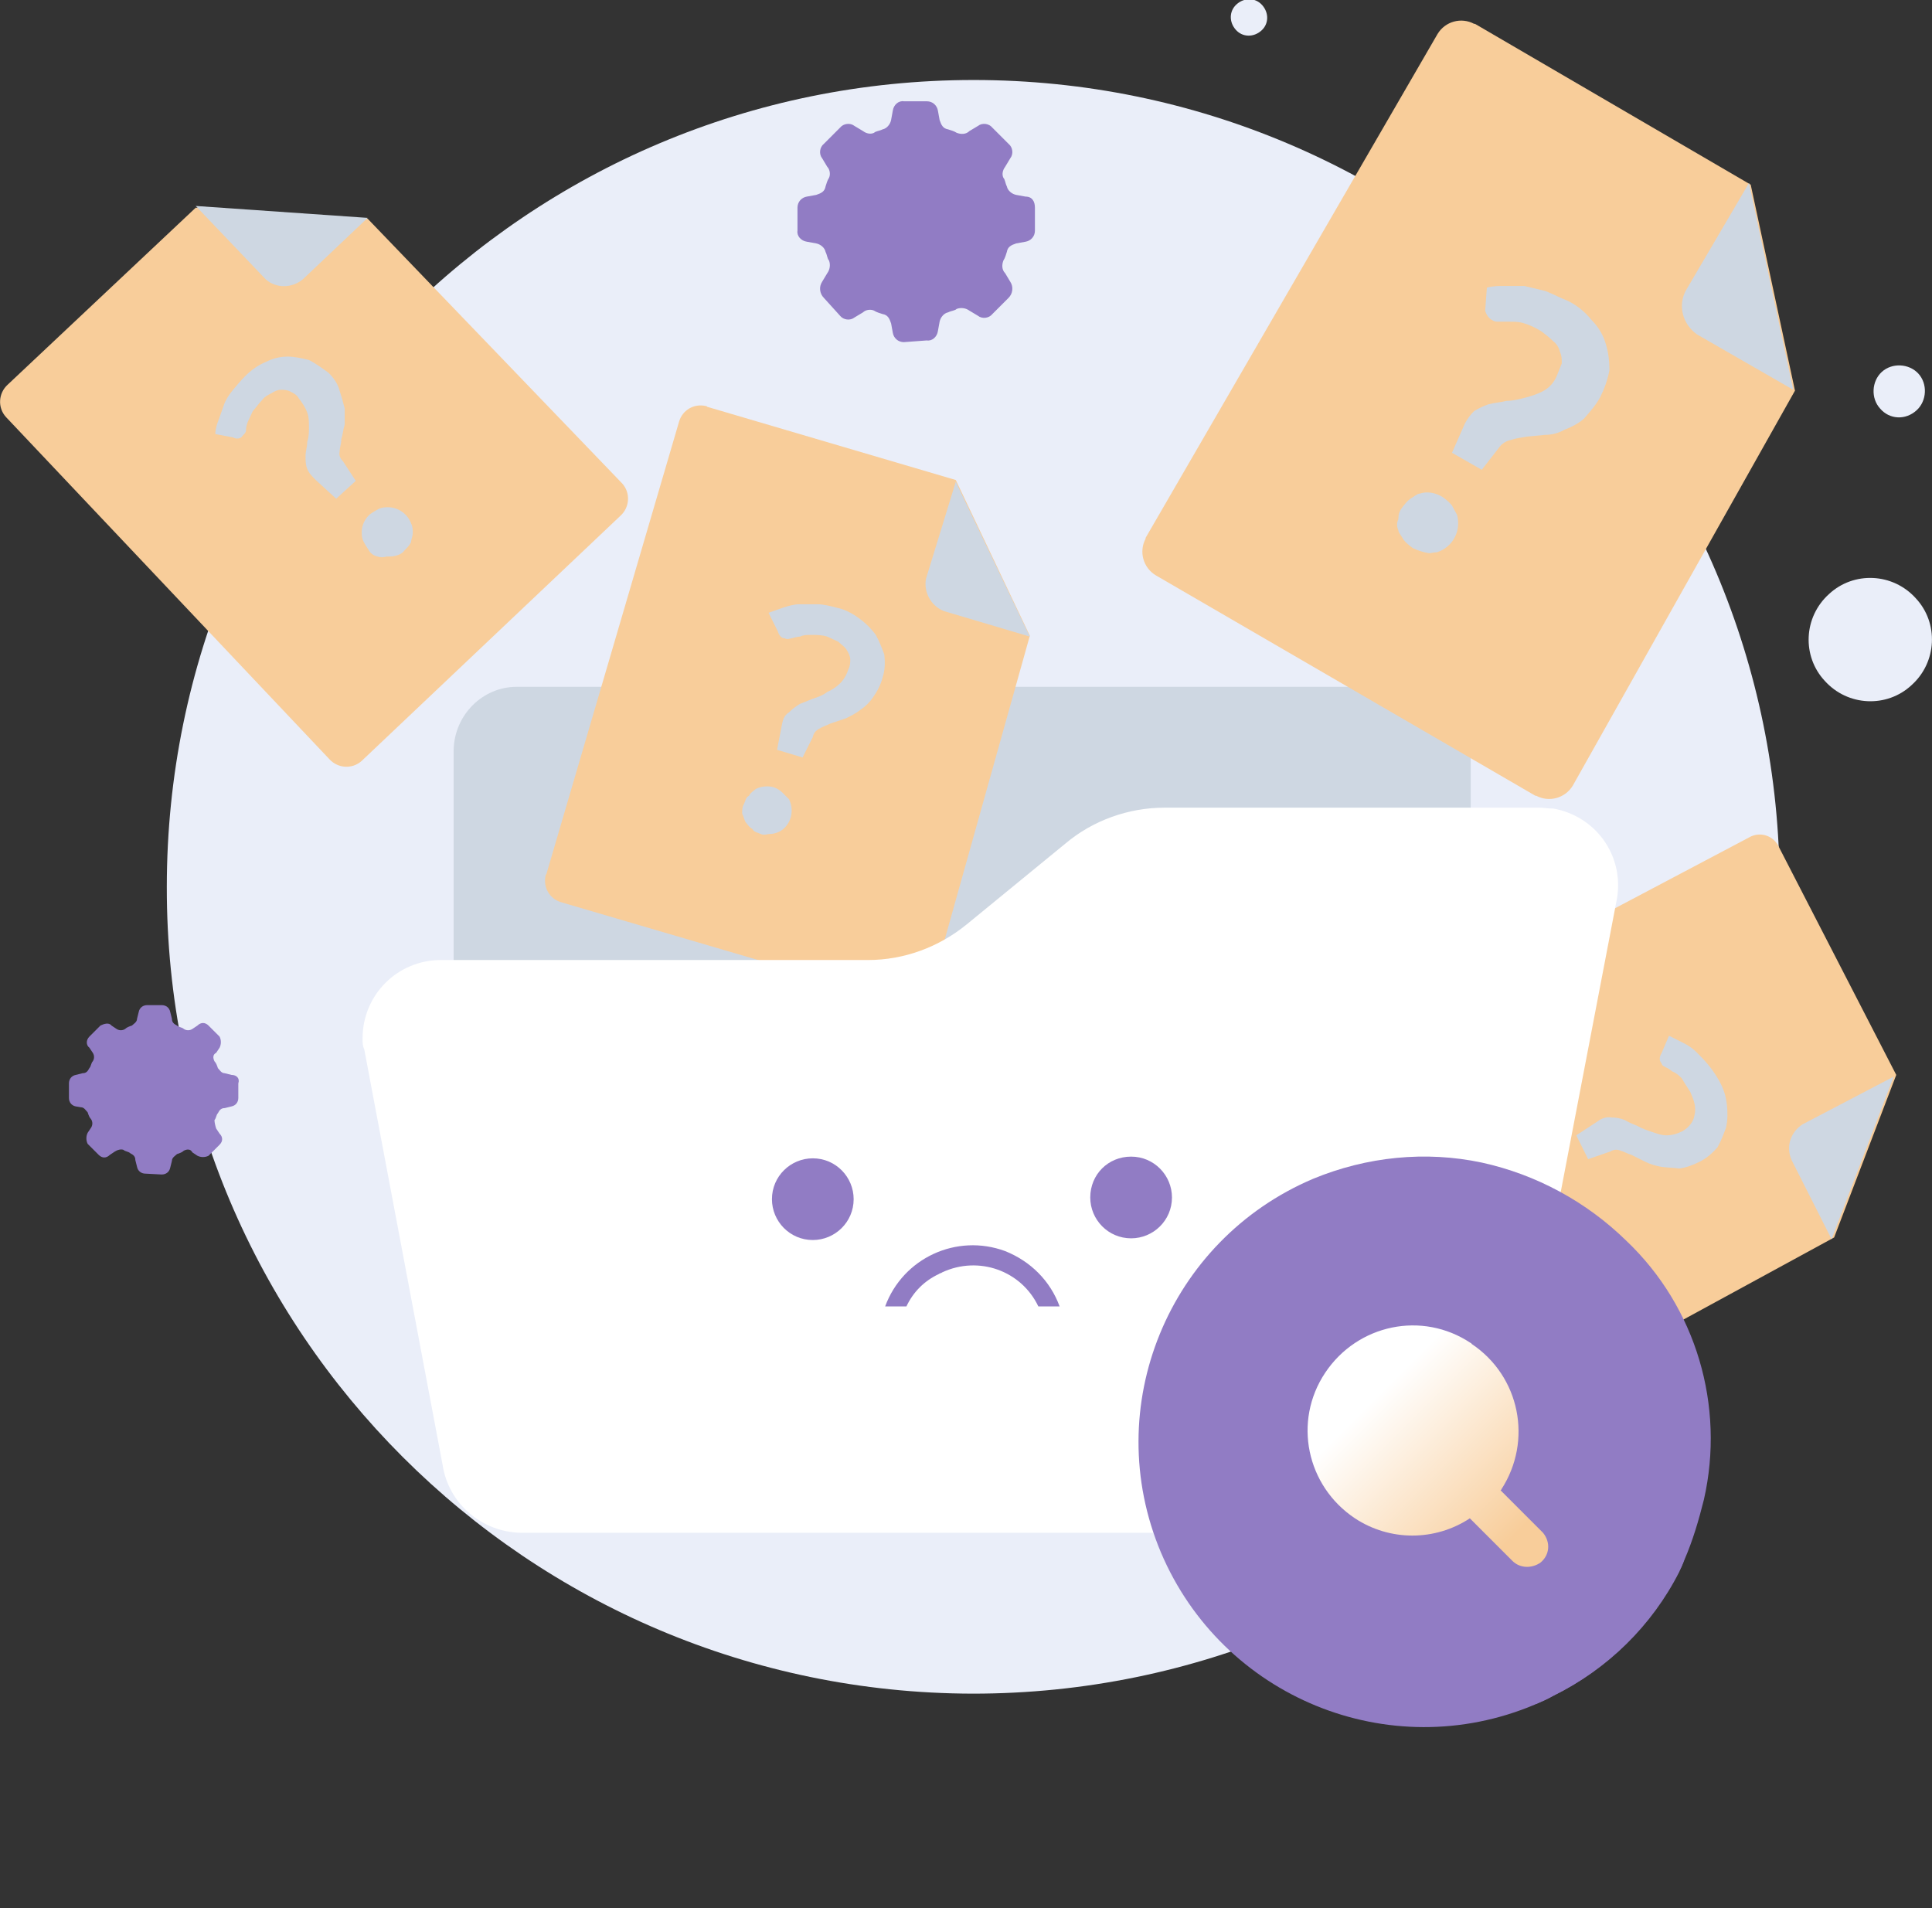 <?xml version="1.0" encoding="utf-8"?>
<!-- Generator: Adobe Illustrator 27.0.1, SVG Export Plug-In . SVG Version: 6.00 Build 0)  -->
<svg version="1.1" id="Layer_1" xmlns="http://www.w3.org/2000/svg" xmlns:xlink="http://www.w3.org/1999/xlink" x="0px" y="0px"
	 viewBox="0 0 227 224.2" style="enable-background:new 0 0 227 224.2;" xml:space="preserve">
<rect x="0" y="0" width="227" height="224.2" fill="#333333" stroke="none"/>
<style type="text/css">
	.st0{fill:#EAEEF9;}
	.st1{fill:#CED7E2;}
	.st2{fill:#F8CD9A;}
	.st3{fill:url(#SVGID_1_);}
	.st4{fill:url(#SVGID_00000040536220499335282840000000512207482392622214_);}
	.st5{fill:none;stroke:#917CC4;stroke-width:3;stroke-linecap:round;stroke-linejoin:round;stroke-miterlimit:10;}
	.st6{fill:#FFFFFF;}
	.st7{fill:#917CC4;}
	.st8{fill:url(#SVGID_00000065792360023841674200000013587519813726092430_);}
	.st9{fill:url(#SVGID_00000126305111479138213360000007113074697130968998_);}
</style>
<path class="st0" d="M114.3,199c52.4,0,94.8-42.4,94.8-94.8S166.7,9.4,114.4,9.4c-52.4,0-94.8,42.4-94.8,94.8c0,0,0,0,0,0
	C19.5,156.5,62,198.9,114.3,199C114.3,199,114.3,199,114.3,199z"/>
<path class="st1" d="M60.7,80.7h104.7c4.1,0,7.4,3.3,7.4,7.4v66c0,4.1-3.3,7.4-7.4,7.4H60.7c-4.1,0-7.4-3.3-7.4-7.4v-66
	C53.4,84,56.7,80.7,60.7,80.7z"/>
<path class="st0" d="M224.6,80.5c3-2.7,3.2-7.3,0.5-10.2c-2.7-3-7.3-3.2-10.2-0.5c-3,2.7-3.2,7.3-0.5,10.2
	C217.1,83,221.7,83.2,224.6,80.5C224.6,80.5,224.6,80.5,224.6,80.5z"/>
<path class="st0" d="M225.2,48.2c1.2-1.1,1.3-3.1,0.2-4.3c-1.1-1.2-3.1-1.3-4.3-0.2c-1.2,1.1-1.3,3.1-0.2,4.3c0,0,0,0,0,0
	C222,49.3,223.9,49.4,225.2,48.2z"/>
<path class="st0" d="M148.2,3.6c0.9-0.8,0.9-2.1,0.1-3c-0.8-0.9-2.1-0.9-3-0.1s-0.9,2.1-0.1,3c0,0,0,0,0,0
	C146,4.4,147.3,4.4,148.2,3.6z"/>
<path class="st2" d="M210.9,45.9l-26.1,46.4c-0.9,1.5-2.8,2-4.3,1.2c0,0,0,0-0.1,0l-44.6-25.9c-1.5-0.9-2-2.8-1.2-4.3c0,0,0,0,0-0.1
	L168.9,4c0.9-1.5,2.8-2,4.3-1.2c0,0,0,0,0.1,0l32.4,18.9L210.9,45.9z"/>
<path class="st1" d="M205.5,21.5l-7.4,12.6c-1,1.8-0.4,4,1.3,5.2l11.3,6.5"/>
<path class="st1" d="M166,64.4c-0.4-0.3-0.8-0.6-1.1-1c-0.2-0.4-0.6-0.8-0.6-1.1c-0.2-0.4-0.2-0.9,0-1.3c0-0.5,0.1-0.9,0.4-1.3
	c0.3-0.4,0.6-0.8,1-1.1c0.4-0.2,0.8-0.6,1.1-0.6c0.9-0.3,1.9-0.1,2.7,0.4c0.4,0.3,0.8,0.6,1.1,1l0.6,1.1c0.5,1.9-0.5,3.8-2.4,4.4
	c0,0,0,0-0.1,0c-0.3,0-0.5,0.1-0.8,0.1C167.3,64.9,166.6,64.7,166,64.4z M170.6,53.2l1.5-3.4c0.3-0.6,0.7-1.1,1.1-1.5
	c0.5-0.3,1.1-0.6,1.7-0.8c0.8-0.2,1.3-0.2,2.1-0.4c0.8,0,1.5-0.2,2.3-0.4c0.7-0.2,1.4-0.4,2.1-0.8c0.7-0.4,1.2-1,1.5-1.7
	c0.2-0.5,0.4-1,0.6-1.5c0-0.5,0-0.9-0.2-1.3c-0.1-0.5-0.4-1-0.8-1.3c-0.4-0.4-0.9-0.8-1.3-1.1c-0.6-0.4-1.4-0.8-2.1-1
	c-0.6-0.2-1.1-0.2-1.7-0.2h-1.3c-0.3,0-0.5,0-0.8-0.2c-0.4-0.2-0.7-0.7-0.8-1.1l0.2-2.7c0.7-0.2,1.4-0.2,2.1-0.2h2.3
	c0.8,0.2,1.7,0.4,2.5,0.6c1,0.4,1.7,0.8,2.5,1.1c1.1,0.5,2.1,1.3,2.9,2.3c0.8,0.8,1.4,1.8,1.7,2.9c0.3,1,0.4,2,0.4,3
	c-0.2,1.1-0.6,2.2-1.1,3.2c-0.5,0.9-1.2,1.7-1.9,2.5c-0.7,0.6-1.5,1-2.3,1.3c-0.7,0.4-1.5,0.6-2.3,0.6l-2.1,0.2
	c-0.6,0.1-1.3,0.2-1.9,0.4c-0.5,0.1-1,0.4-1.3,0.8l-2.1,2.7L170.6,53.2z"/>
<path class="st2" d="M43.2,25.7l29.9,31.1c1,1.1,0.9,2.8-0.2,3.8L42.5,89.4c-1.1,1-2.8,0.9-3.8-0.2L0.7,49c-1-1.1-0.9-2.8,0.2-3.8
	L23,24.4L43.2,25.7z"/>
<path class="st1" d="M23,24.2l8.2,8.6c1.2,1.1,3.1,1.1,4.4,0l7.6-7.2"/>
<path class="st1" d="M44.4,65.4c-0.5-0.1-0.9-0.4-1.1-0.8c-0.2-0.3-0.4-0.6-0.6-1c-0.2-0.4-0.2-0.8-0.2-1.1c0-0.8,0.4-1.6,1-2.1
	c0.3-0.2,0.6-0.4,1-0.6c0.4-0.2,0.8-0.2,1.1-0.2c1.2,0,2.3,0.8,2.7,1.9c0.2,0.4,0.2,0.8,0.2,1.1c0,0.4-0.2,0.8-0.2,1.1
	c-0.2,0.4-0.5,0.7-0.8,1c-0.2,0.3-0.6,0.5-1,0.6c-0.4,0.1-0.7,0.1-1.1,0.1C45,65.5,44.7,65.5,44.4,65.4z M37.1,56.4
	c-0.4-0.4-0.8-0.8-1-1.3c-0.2-0.5-0.2-1-0.2-1.5c0-0.6,0.2-1.1,0.2-1.7c0.2-0.6,0.2-1.1,0.2-1.7c0-0.6,0-1.2-0.2-1.7
	c-0.2-0.6-0.6-1.2-1-1.7c-0.2-0.4-0.6-0.6-1-0.8c-0.4-0.2-0.8-0.2-1.1-0.2c-0.4,0-0.8,0.2-1.1,0.4c-0.4,0.2-0.8,0.4-1.1,0.8
	c-0.4,0.4-0.8,1-1.1,1.3c-0.2,0.4-0.4,0.9-0.6,1.3c-0.1,0.3-0.2,0.6-0.2,1c0,0.2-0.2,0.4-0.4,0.6c-0.2,0.4-0.8,0.4-1.1,0.2l-2.1-0.4
	c0-0.6,0.2-1.2,0.4-1.7c0.2-0.6,0.4-1.1,0.6-1.7c0.2-0.6,0.6-1.2,1-1.7c0.5-0.6,1-1.2,1.5-1.7c0.7-0.7,1.5-1.3,2.5-1.7
	c0.8-0.4,1.6-0.6,2.5-0.6c0.8,0,1.7,0.2,2.5,0.4c0.8,0.4,1.6,1,2.3,1.5c0.6,0.6,1.1,1.3,1.3,2.1c0.2,0.6,0.4,1.3,0.6,2.1v1.9
	c-0.2,0.6-0.2,1.1-0.4,1.7c0,0.6-0.2,1-0.2,1.5c-0.1,0.4,0.1,0.8,0.4,1.1l1.5,2.3l-2.3,2.1L37.1,56.4z"/>
<path class="st2" d="M121,74.7l-11.6,41.4c-0.4,1.3-1.7,2.1-3.1,1.8c-0.1,0-0.1,0-0.2-0.1L65.9,106c-1.3-0.4-2.1-1.7-1.8-3.1
	c0-0.1,0-0.1,0.1-0.2l15.6-53.2c0.4-1.3,1.7-2.1,3.1-1.8c0.1,0,0.1,0,0.2,0.1l29.2,8.6L121,74.7z"/>
<path class="st1" d="M112.3,56.6L108.8,68c-0.3,1.6,0.6,3.2,2.1,3.8l10.1,3"/>
<path class="st1" d="M89.4,98c-0.4-0.2-0.8-0.2-1-0.6c-0.4-0.2-0.6-0.6-0.8-0.8c-0.2-0.4-0.2-0.6-0.4-1c0-0.4,0-0.8,0.2-1.1
	c0.2-0.4,0.2-0.8,0.6-1c0.2-0.4,0.6-0.6,0.8-0.8c0.6-0.3,1.4-0.4,2.1-0.2c0.3,0.1,0.7,0.3,1,0.6l0.8,0.8c0.7,1.4,0.2,3.1-1.1,3.8
	c-0.4,0.2-0.8,0.3-1.3,0.3C89.9,98.1,89.6,98.1,89.4,98z M91.3,88.1l0.6-3.1c0.1-0.5,0.3-1,0.8-1.3c0.4-0.4,0.8-0.7,1.3-1
	c0.5-0.2,1-0.4,1.5-0.6c0.6-0.2,1.2-0.4,1.7-0.8c0.5-0.2,1.1-0.6,1.5-1c0.5-0.5,0.8-1.1,1-1.7c0.2-0.4,0.2-0.8,0.2-1.1
	c0-0.4-0.2-0.8-0.4-1.1c-0.2-0.4-0.6-0.6-1-1c-0.4-0.2-0.9-0.4-1.3-0.6c-0.6-0.2-1.3-0.2-1.9-0.2c-0.5,0-0.9,0-1.3,0.2
	c-0.3,0-0.6,0.1-1,0.2c-0.2,0-0.4,0.2-0.8,0c-0.4,0-0.7-0.4-0.8-0.8L90.3,72l1.7-0.6c0.6-0.2,1.3-0.4,1.9-0.4h2.1
	c0.8,0,1.5,0.2,2.3,0.4c1,0.2,1.9,0.7,2.7,1.3c0.7,0.5,1.4,1.2,1.9,1.9c0.4,0.7,0.7,1.5,1,2.3c0.1,0.9,0.1,1.8-0.2,2.7
	c-0.2,0.8-0.6,1.6-1.1,2.3c-0.4,0.6-0.9,1.1-1.5,1.5c-0.5,0.4-1.1,0.7-1.7,1L97.6,85c-0.4,0.2-1,0.4-1.3,0.6c-0.4,0.2-0.7,0.5-0.8,1
	L94.3,89L91.3,88.1z"/>
<path class="st2" d="M215.5,145.4l-38,20.7c-1.2,0.7-2.7,0.3-3.4-0.9c0-0.1-0.1-0.1-0.1-0.2l-19-37c-0.7-1.2-0.2-2.8,1-3.4
	c0,0,0.1,0,0.1-0.1l49.4-26.1c1.2-0.7,2.7-0.3,3.4,0.9c0,0.1,0.1,0.1,0.1,0.2l13.8,26.8L215.5,145.4z"/>
<path class="st1" d="M222.5,126.5l-10.7,5.6c-1.4,0.9-2,2.6-1.3,4.2l4.7,9.3"/>
<path class="st1" d="M179.5,140.2l-1.1,0c-0.7-0.2-1.3-0.7-1.6-1.4c-0.1-0.3-0.2-0.7-0.2-1.1c-0.1-0.4,0-0.7,0-1.1
	c0.1-0.4,0.4-0.7,0.4-0.9c0.3-0.3,0.7-0.4,1-0.7c0.4-0.1,0.7-0.4,1.1-0.3c0.4-0.1,0.7-0.1,1.1,0c0.7,0.2,1.3,0.7,1.6,1.4
	c0.1,0.3,0.2,0.7,0.2,1.1c0,0.3,0,0.8,0,1.1c-0.2,0.7-0.7,1.3-1.4,1.6C180.3,140,179.9,140.1,179.5,140.2L179.5,140.2z M195.2,137.1
	c-0.6-0.1-1.3-0.3-1.9-0.6l-1.6-0.8c-0.4-0.1-0.9-0.4-1.3-0.5c-0.4-0.2-0.9-0.1-1.2,0.1l-2.6,0.9l-1.4-2.8l2.6-1.7
	c0.4-0.3,1-0.5,1.5-0.4c0.6,0,1.1,0.1,1.6,0.3c0.5,0.3,1,0.5,1.5,0.7c0.5,0.3,1.1,0.5,1.7,0.7c0.6,0.2,1.1,0.4,1.7,0.4
	c0.7,0,1.3-0.2,1.9-0.5c0.7-0.4,1.3-1.1,1.4-1.9c0.1-0.4,0.1-0.9,0-1.3c-0.1-0.5-0.3-0.9-0.5-1.4c-0.3-0.5-0.6-0.9-1-1.6
	c-0.3-0.3-0.6-0.6-1.1-0.8c-0.3-0.2-0.5-0.4-0.8-0.5c-0.1-0.1-0.4-0.1-0.5-0.5c-0.3-0.3-0.2-0.8,0-1.1l0.9-2.1l1.6,0.8
	c0.6,0.3,1.1,0.6,1.6,1.1c0.5,0.5,0.9,0.9,1.4,1.5c0.5,0.6,0.9,1.2,1.3,1.9c0.5,0.9,0.8,1.8,0.9,2.8c0.1,0.9,0.1,1.8-0.1,2.7
	c-0.3,0.8-0.6,1.6-1,2.3c-0.6,0.7-1.3,1.3-2.1,1.7c-0.8,0.4-1.6,0.7-2.4,0.8C196.7,137.2,195.9,137.2,195.2,137.1L195.2,137.1z"/>
<linearGradient id="SVGID_1_" gradientUnits="userSpaceOnUse" x1="-177.425" y1="521.447" x2="-176.435" y2="521.447" gradientTransform="matrix(28.037 0 0 -28.237 5068.389 14749.951)">
	<stop  offset="0" style="stop-color:#917CC4"/>
	<stop  offset="1" style="stop-color:#917CC4"/>
</linearGradient>
<path class="st3" d="M106.2,40.2c-0.7,0-1.2-0.5-1.3-1.1l-0.2-1.1c-0.2-0.6-0.4-1-1-1.1c-0.3-0.1-0.7-0.2-1-0.4
	c-0.4-0.2-1-0.1-1.3,0.2l-1,0.6c-0.5,0.4-1.3,0.3-1.7-0.2L96.8,35c-0.5-0.5-0.6-1.3-0.2-1.9l0.6-1c0.3-0.4,0.4-1,0.2-1.5
	c-0.2-0.2-0.2-0.6-0.4-1c-0.1-0.5-0.6-0.9-1.1-1l-1.1-0.2c-0.7-0.1-1.2-0.7-1.1-1.3v-2.7c0-0.7,0.5-1.2,1.1-1.3l1.1-0.2
	c0.6-0.2,1-0.4,1.1-1c0.1-0.3,0.2-0.7,0.4-1c0.2-0.4,0.1-1-0.2-1.3l-0.6-1c-0.4-0.5-0.3-1.3,0.2-1.7l1.9-1.9
	c0.4-0.5,1.2-0.6,1.7-0.2c0,0,0,0,0,0l1,0.6c0.4,0.3,0.9,0.4,1.3,0.2c0.2-0.2,0.6-0.2,1-0.4c0.5-0.1,0.9-0.6,1-1.1l0.2-1.1
	c0.1-0.7,0.7-1.2,1.3-1.1h2.7c0.7,0,1.2,0.5,1.3,1.1l0.2,1.1c0.2,0.6,0.4,1,1,1.1c0.3,0.1,0.7,0.2,1,0.4c0.5,0.2,1.1,0.2,1.5-0.2
	l1-0.6c0.5-0.4,1.3-0.3,1.7,0.2l1.9,1.9c0.5,0.4,0.6,1.2,0.2,1.7c0,0,0,0,0,0l-0.6,1c-0.3,0.4-0.4,0.9-0.2,1.3
	c0.2,0.2,0.2,0.6,0.4,1c0.1,0.5,0.6,0.9,1.1,1l1.1,0.2c0.8,0,1.1,0.6,1.1,1.3v2.7c0,0.7-0.5,1.2-1.1,1.3l-1.1,0.2
	c-0.6,0.2-1,0.4-1.1,1c-0.1,0.3-0.2,0.7-0.4,1c-0.2,0.5-0.2,1.1,0.2,1.5l0.6,1c0.4,0.6,0.3,1.4-0.2,1.9l-1.9,1.9
	c-0.4,0.5-1.2,0.6-1.7,0.2c0,0,0,0,0,0l-1-0.6c-0.4-0.3-1-0.4-1.5-0.2c-0.2,0.2-0.6,0.2-1,0.4c-0.5,0.1-0.9,0.6-1,1.1l-0.2,1.1
	c-0.1,0.7-0.7,1.2-1.3,1.1L106.2,40.2z"/>
<linearGradient id="SVGID_00000176007973325214695560000010305308711618875810_" gradientUnits="userSpaceOnUse" x1="-174.55" y1="516.514" x2="-173.564" y2="516.514" gradientTransform="matrix(19.509 0 0 -19.464 3413.702 10181.517)">
	<stop  offset="0" style="stop-color:#917CC4"/>
	<stop  offset="1" style="stop-color:#917CC4"/>
</linearGradient>
<path style="fill:url(#SVGID_00000176007973325214695560000010305308711618875810_);" d="M17.1,137.9c-0.5,0-0.9-0.3-1-0.8l-0.2-0.8
	c0-0.4-0.2-0.6-0.6-0.8c-0.2-0.2-0.6-0.2-0.8-0.4c-0.3-0.1-0.7,0-1,0.2l-0.6,0.4c-0.4,0.4-0.9,0.4-1.3,0c0,0,0,0,0,0l-1.3-1.3
	c-0.2-0.4-0.2-0.9,0-1.3l0.4-0.6c0.2-0.3,0.2-0.7,0-1c-0.2-0.2-0.3-0.5-0.4-0.8c-0.2-0.2-0.4-0.6-0.8-0.6L8.9,130
	c-0.5-0.1-0.8-0.5-0.8-1v-1.7c0-0.5,0.3-0.9,0.8-1l0.8-0.2c0.4,0,0.6-0.2,0.8-0.6c0.2-0.2,0.2-0.6,0.4-0.8c0.2-0.3,0.2-0.7,0-1
	l-0.4-0.6c-0.4-0.3-0.4-0.9,0-1.3c0,0,0,0,0,0l1.3-1.3c0.4-0.2,1-0.4,1.3,0l0.6,0.4c0.3,0.2,0.7,0.2,1,0c0.2-0.2,0.5-0.3,0.8-0.4
	c0.2-0.2,0.6-0.4,0.6-0.8l0.2-0.8c0.1-0.5,0.5-0.8,1-0.8h1.7c0.5,0,0.9,0.3,1,0.8l0.2,0.8c0,0.4,0.2,0.6,0.6,0.8
	c0.2,0.2,0.6,0.2,0.8,0.4c0.3,0.2,0.7,0.2,1,0l0.6-0.4c0.4-0.4,0.9-0.4,1.3,0c0,0,0,0,0,0l1.3,1.3c0.2,0.4,0.2,0.9,0,1.3l-0.4,0.6
	c-0.4,0.2-0.4,0.6-0.2,1c0.2,0.2,0.3,0.5,0.4,0.8c0.2,0.2,0.4,0.6,0.8,0.6l0.8,0.2c0.6,0,1,0.4,0.8,1v1.7c0,0.5-0.3,0.9-0.8,1
	l-0.8,0.2c-0.4,0-0.6,0.2-0.8,0.6c-0.2,0.2-0.2,0.6-0.4,0.8c0,0.3,0.1,0.7,0.2,1l0.4,0.6c0.4,0.4,0.4,0.9,0,1.3c0,0,0,0,0,0
	l-1.3,1.3c-0.4,0.2-0.9,0.2-1.3,0l-0.6-0.4c-0.2-0.4-0.6-0.4-1-0.2c-0.2,0.2-0.5,0.3-0.8,0.4c-0.2,0.2-0.6,0.4-0.6,0.8l-0.2,0.8
	c-0.1,0.5-0.5,0.8-1,0.8L17.1,137.9z"/>
<path class="st5" d="M174.8,123.2v32.6c0,4.2-3.4,7.6-7.6,7.6H59.6c-4.2,0-7.6-3.4-7.6-7.6v-35.3"/>
<path class="st6" d="M170.7,102.3h-36.9c-3.5,0-7,1.2-9.7,3.5l-9.7,7.9c-2.8,2.2-6.2,3.5-9.7,3.5h-42c-4.2,0-7.6,3.4-7.7,7.6
	c0,0.4,0,0.7,0.2,1.1l7.7,40.4c0.6,3.8,3.8,6.6,7.7,6.6h89.5c3.8,0,7.1-2.7,7.7-6.5l10.7-55.2c0.7-4.1-2.1-8-6.2-8.7
	c-0.1,0-0.1,0-0.2,0C171.4,102.3,171.1,102.3,170.7,102.3z"/>
<g>
	<path class="st6" d="M180.9,94.9h-44.1c-4.2,0-8.4,1.5-11.6,4.2l-11.6,9.5c-3.3,2.7-7.4,4.2-11.6,4.2H51.8c-5.1,0-9.2,4.1-9.2,9.2
		c0,0.5,0,0.9,0.2,1.3l9.2,48.8c0.7,4.6,4.6,7.9,9.2,8H168c4.6,0,8.5-3.3,9.2-7.8l12.8-66.8c0.8-5-2.5-9.6-7.5-10.5c0,0-0.1,0-0.1,0
		C181.8,95,181.4,94.9,180.9,94.9z"/>
</g>
<path class="st7" d="M95.5,145.7c2.6,0,4.8-2.1,4.8-4.8c0-2.6-2.1-4.8-4.8-4.8c-2.6,0-4.8,2.1-4.8,4.8c0,0,0,0,0,0
	C90.7,143.5,92.8,145.7,95.5,145.7z"/>
<path class="st7" d="M132.9,145.5c2.6,0,4.8-2.1,4.8-4.8c0-2.6-2.1-4.8-4.8-4.8s-4.8,2.1-4.8,4.8c0,0,0,0,0,0
	C128.1,143.3,130.2,145.5,132.9,145.5z"/>
<path class="st7" d="M124.5,153.5H122c-2-4.2-7-6-11.3-4c-0.1,0.1-0.3,0.1-0.4,0.2c-1.7,0.8-3,2.1-3.8,3.8h-2.5
	c2.1-5.7,8.4-8.6,14.1-6.5C121.1,148.2,123.4,150.5,124.5,153.5z"/>
<g>
	
		<linearGradient id="SVGID_00000154398938757090220790000016347308262049019825_" gradientUnits="userSpaceOnUse" x1="-181.03" y1="528.187" x2="-180.473" y2="527.353" gradientTransform="matrix(67.124 0 0 -67.037 12300.686 35550.008)">
		<stop  offset="0" style="stop-color:#917CC4"/>
		<stop  offset="1" style="stop-color:#917CC4"/>
	</linearGradient>
	<path style="fill:url(#SVGID_00000154398938757090220790000016347308262049019825_);" d="M200.2,176.2c-0.6,2.4-1.3,4.8-2.3,7.1
		c-0.2,0.5-0.4,1.1-0.8,1.5c-3.2,6.3-8.4,11.4-14.7,14.5c-0.7,0.4-1.4,0.7-2.1,1c-17.1,7.2-36.7-0.9-43.9-17.9
		c-7.2-17.1,0.9-36.7,17.9-43.9c6.3-2.6,13.2-3.3,19.8-1.9c6.4,1.4,12.3,4.6,17,9.2C199.3,153.6,202.7,165.2,200.2,176.2z"/>
</g>
<path class="st7" d="M197.9,183.2c-0.2,0.6-0.4,1-0.6,1.5c-3.2,6.3-8.4,11.4-14.7,14.5c-0.7,0.4-1.4,0.7-2.1,1l-23.5-23.5l5.7,0.2
	l6.1,0.2l4.4-3.1c0,0,3.4-5.9,3.2-6.3s-4-6.3-4-6.3l4.2,0.8L197.9,183.2z"/>
<linearGradient id="SVGID_00000078003739202139699710000016308576000677715597_" gradientUnits="userSpaceOnUse" x1="-176.62" y1="521.119" x2="-177.203" y2="521.701" gradientTransform="matrix(28.276 0 0 -28.347 5172.426 14952.556)">
	<stop  offset="1.100000e-02" style="stop-color:#F8CD9A"/>
	<stop  offset="1" style="stop-color:#FFFFFF"/>
</linearGradient>
<path style="fill:url(#SVGID_00000078003739202139699710000016308576000677715597_);" d="M177.7,183.4l-5-5c-4.1,2.7-9.4,2.7-13.5,0
	c-5.7-3.8-7.3-11.4-3.5-17.1c3.8-5.7,11.4-7.3,17.1-3.5c0,0,0.1,0,0.1,0.1c5.7,3.8,7.2,11.4,3.5,17.1c0,0,0,0.1-0.1,0.1l5,5
	c0.9,1.1,0.8,2.6-0.3,3.5C180,184.3,178.6,184.3,177.7,183.4L177.7,183.4z"/>
</svg>
